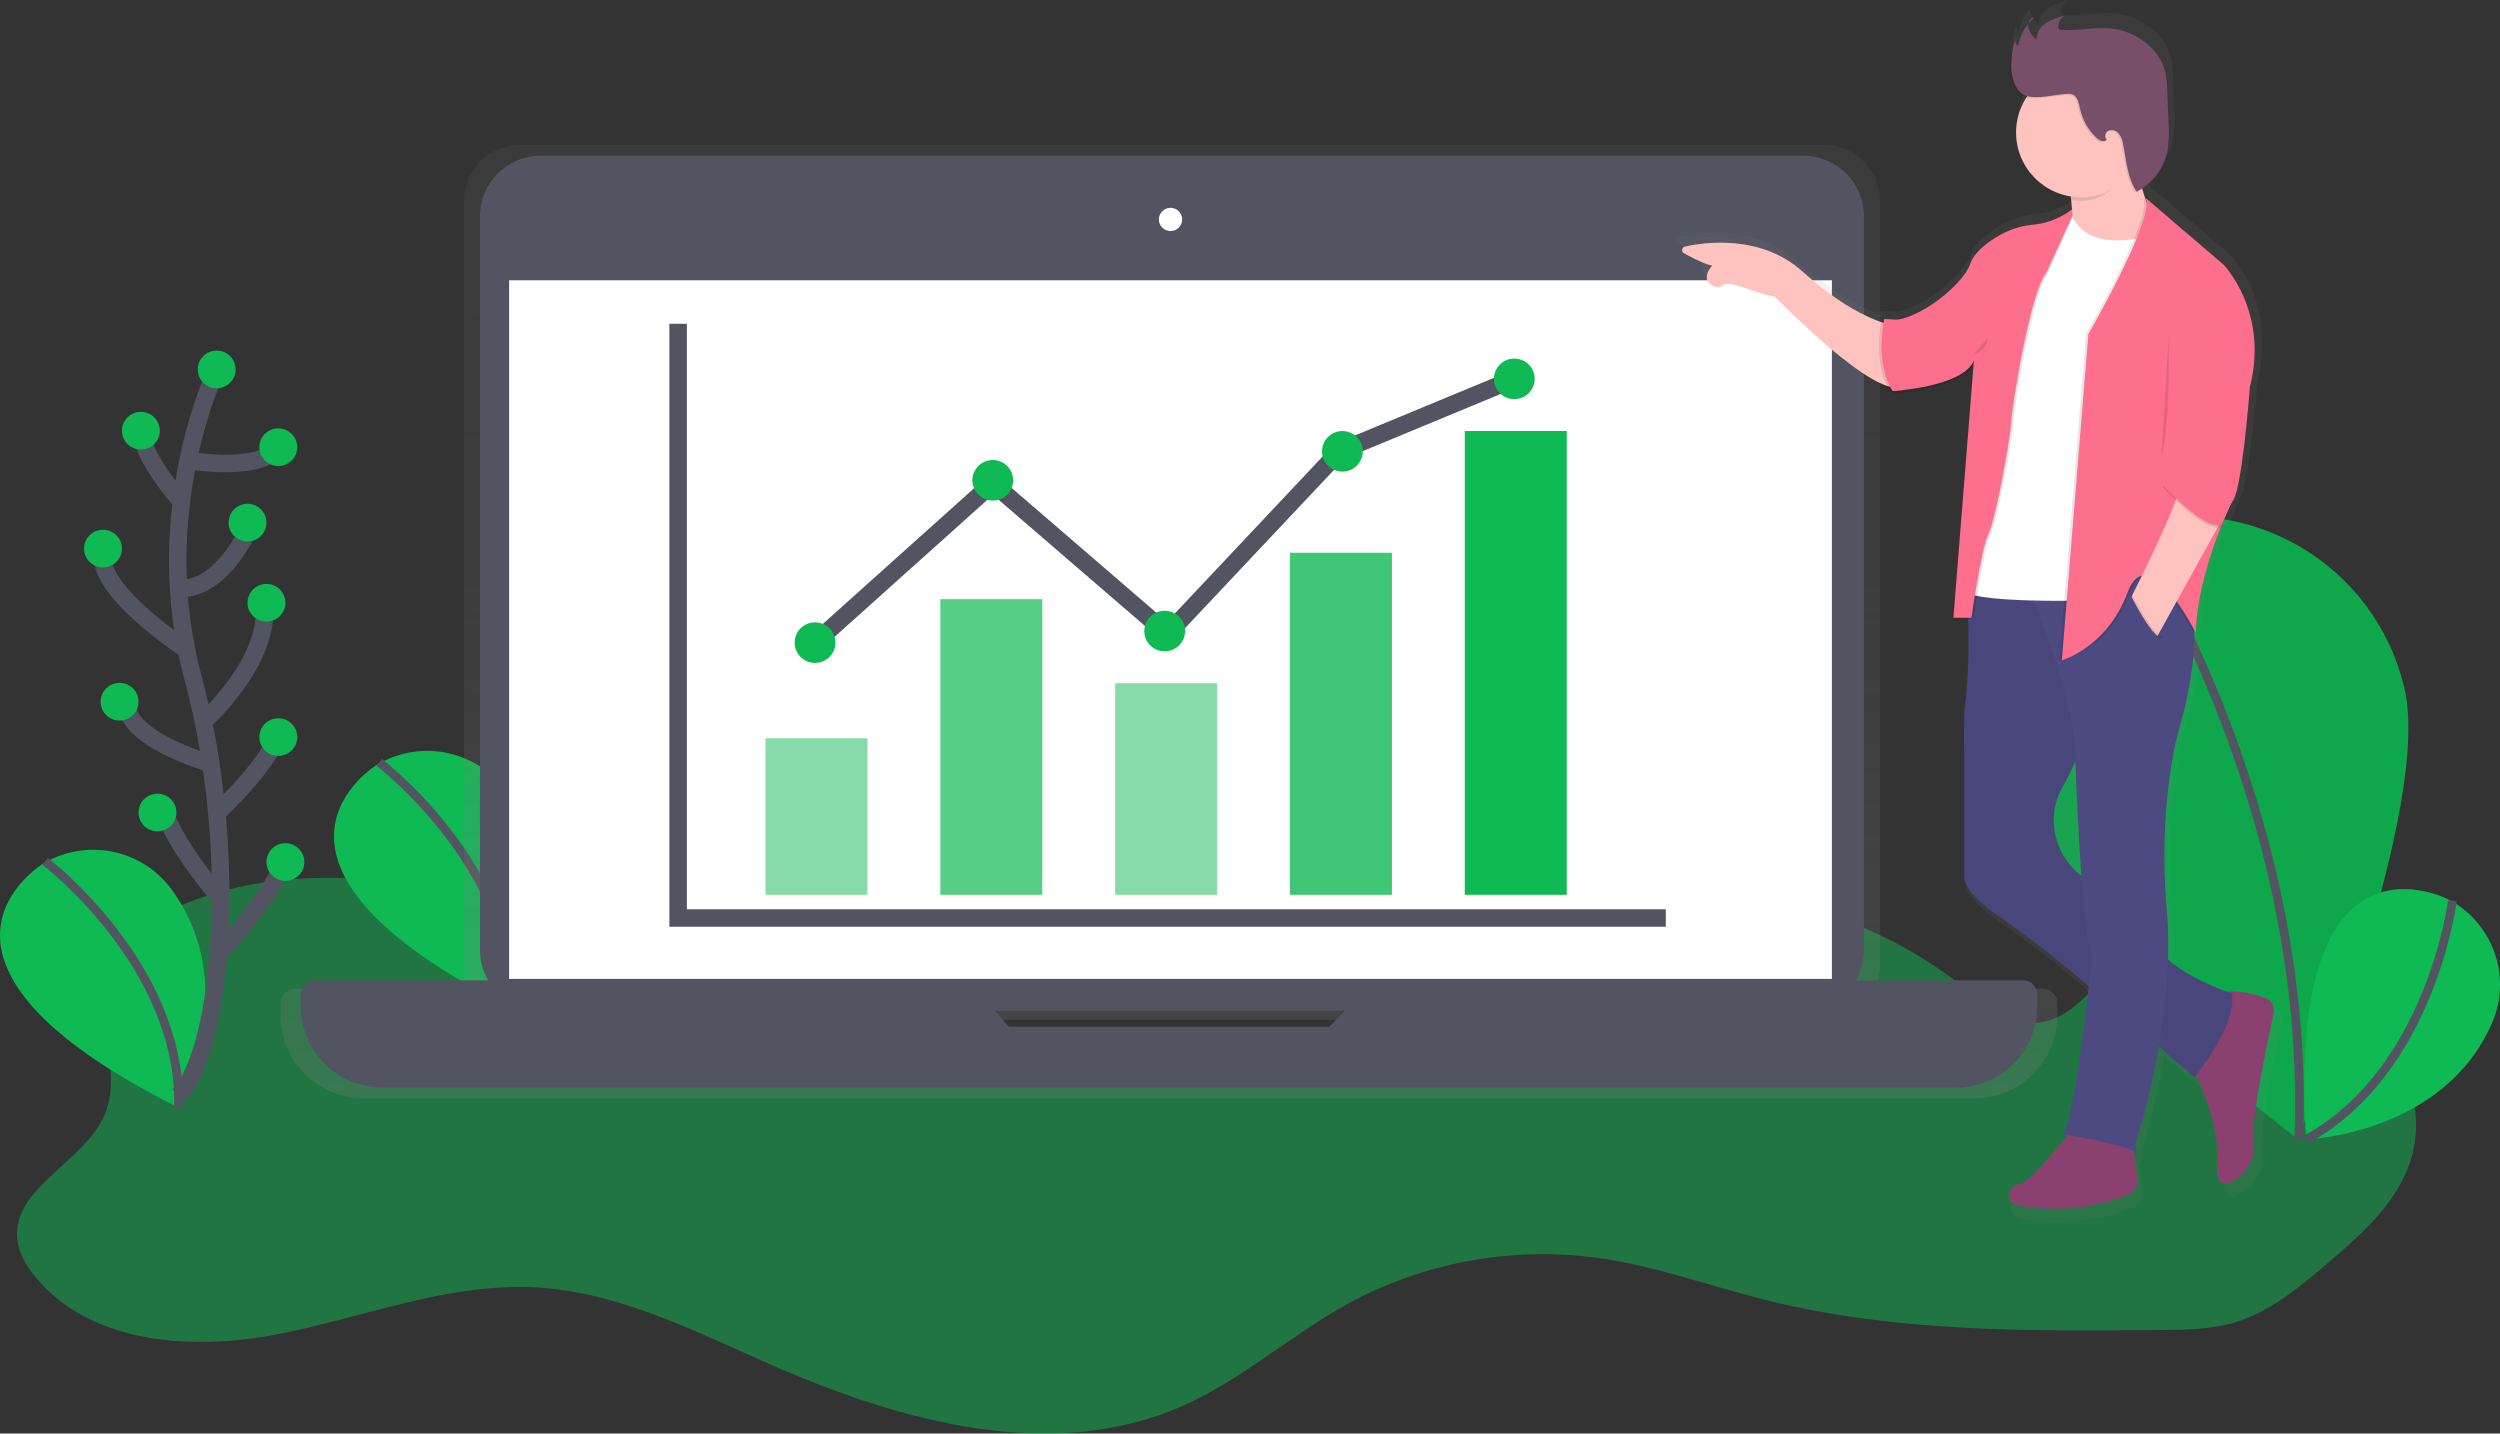 <svg width="286" height="164" viewBox="0 0 286 164" fill="none" xmlns="http://www.w3.org/2000/svg">
<rect x="0" y="0" width="286" height="164" fill="#333333" stroke="none"/>
<g clip-path="url(#clip0)">
<path opacity="0.5" d="M70.972 107.406C53.681 101.461 33.909 96.43 17.754 104.972C15.706 106.055 13.688 107.418 12.585 109.446C9.671 114.782 14.303 121.701 12.046 127.341C9.788 132.981 1.292 135.821 1.988 141.845C2.17 143.42 3.028 144.846 4.038 146.075C10.367 153.767 21.969 154.545 31.775 152.636C41.581 150.728 51.171 146.77 61.154 147.268C70.748 147.76 79.573 152.338 88.363 156.192C103.182 162.706 120.489 167.379 135.295 160.833C142.08 157.832 147.689 152.723 154.182 149.156C162.933 144.393 172.992 142.557 182.872 143.918C189.467 144.843 195.763 147.169 202.218 148.774C216.877 152.416 232.179 152.296 247.285 152.153C250.097 152.126 252.954 152.094 255.649 151.294C259.639 150.101 262.931 147.354 266.1 144.667C270.264 141.139 274.65 137.261 275.993 131.985C277.579 125.722 274.296 119.065 269.428 114.808C264.559 110.552 258.335 108.226 252.262 105.983C250.763 105.434 249.162 104.876 247.627 105.291C246.62 105.565 245.771 106.233 245.019 106.952C240.708 111.08 237.065 118.062 231.186 116.941C229.088 116.541 227.37 115.089 225.709 113.747C216.841 106.588 204.913 101.062 194.21 105.017C186.383 107.91 180.858 115.339 172.925 117.961C167.283 119.828 161.152 119.02 155.216 119.384C146.582 119.909 138.179 122.945 129.533 122.76C107.487 122.289 89.119 101.315 67.162 103.314C65.441 103.469 63.565 103.862 62.509 105.216" fill="#0FB953"/>
<path d="M43.17 87.455C43.17 87.455 24.85 98.458 58.633 115.405C58.633 115.405 66.077 101.655 57.848 90.444C56.251 88.259 53.904 86.733 51.252 86.155C48.6 85.577 45.827 85.986 43.458 87.306L43.17 87.455Z" fill="#0FB953"/>
<path d="M43.389 87.225C43.389 87.225 59.074 99.156 58.636 115.396" stroke="#535461" stroke-miterlimit="10"/>
<path d="M274.953 78.29C278.665 91.792 262.833 130.258 262.833 130.258C262.833 130.258 229.52 105.166 225.806 91.664C224.834 88.426 224.522 85.028 224.89 81.67C225.257 78.311 226.295 75.059 227.943 72.105C229.591 69.151 231.817 66.555 234.488 64.469C237.159 62.382 240.222 60.848 243.498 59.957C246.773 59.065 250.195 58.834 253.562 59.277C256.928 59.719 260.172 60.827 263.102 62.535C266.032 64.243 268.59 66.516 270.625 69.221C272.659 71.926 274.13 75.008 274.95 78.287L274.953 78.29Z" fill="#0FB953"/>
<path opacity="0.1" d="M274.953 78.29C278.665 91.792 262.833 130.258 262.833 130.258C262.833 130.258 229.52 105.166 225.806 91.664C224.834 88.426 224.522 85.028 224.89 81.67C225.257 78.311 226.295 75.059 227.943 72.105C229.591 69.151 231.817 66.555 234.488 64.469C237.159 62.382 240.222 60.848 243.498 59.957C246.773 59.065 250.195 58.834 253.562 59.277C256.928 59.719 260.172 60.827 263.102 62.535C266.032 64.243 268.59 66.516 270.625 69.221C272.659 71.926 274.13 75.008 274.95 78.287L274.953 78.29Z" fill="black"/>
<path d="M243.793 60.606C243.793 60.606 264.529 91.75 262.98 130.333" stroke="#535461" stroke-miterlimit="10"/>
<path d="M280.244 102.968C280.244 102.968 261.441 92.791 263.822 130.357C263.822 130.357 279.507 129.799 285.074 117.069C286.162 114.593 286.3 111.806 285.461 109.236C284.621 106.666 282.863 104.492 280.52 103.126L280.244 102.968Z" fill="#0FB953"/>
<path d="M280.554 103.033C280.554 103.033 278.125 122.533 263.822 130.357" stroke="#535461" stroke-miterlimit="10"/>
<path d="M4.965 98.78C4.965 98.78 -13.365 109.78 20.422 126.718C20.422 126.718 27.866 112.968 19.636 101.757C18.039 99.572 15.693 98.046 13.04 97.468C10.388 96.89 7.615 97.299 5.246 98.619L4.965 98.78Z" fill="#0FB953"/>
<path d="M5.175 98.55C5.175 98.55 20.86 110.481 20.422 126.721" stroke="#535461" stroke-miterlimit="10"/>
<path d="M233.665 113.099H214.404C214.847 112.213 215.077 111.235 215.075 110.245V22.987C215.075 21.285 214.396 19.653 213.187 18.45C211.977 17.247 210.337 16.571 208.627 16.571H59.532C57.822 16.571 56.182 17.247 54.972 18.45C53.763 19.653 53.084 21.285 53.084 22.987V110.248C53.082 111.238 53.312 112.216 53.755 113.102H33.813C33.589 113.102 33.366 113.146 33.158 113.232C32.951 113.318 32.762 113.444 32.604 113.603C32.445 113.761 32.32 113.949 32.235 114.156C32.15 114.363 32.106 114.585 32.107 114.808V116.177C32.107 118.694 33.112 121.108 34.901 122.888C36.69 124.668 39.117 125.668 41.647 125.668H225.832C228.362 125.668 230.788 124.668 232.577 122.888C234.366 121.108 235.371 118.694 235.371 116.177V114.808C235.373 114.584 235.33 114.363 235.245 114.155C235.16 113.948 235.035 113.759 234.876 113.601C234.717 113.442 234.529 113.316 234.321 113.23C234.113 113.144 233.891 113.099 233.665 113.099ZM114.981 118.528L113.321 116.663H154.326L152.497 118.531L114.981 118.528Z" fill="url(#paint0_linear)"/>
<path d="M206.261 17.806H61.882C58.031 17.806 54.909 20.912 54.909 24.744V108.694C54.909 112.526 58.031 115.632 61.882 115.632H206.261C210.113 115.632 213.234 112.526 213.234 108.694V24.744C213.234 20.912 210.113 17.806 206.261 17.806Z" fill="#535461"/>
<path d="M209.568 32.066H58.243V111.984H209.568V32.066Z" fill="white"/>
<path d="M133.907 26.429C134.644 26.429 135.241 25.834 135.241 25.101C135.241 24.368 134.644 23.774 133.907 23.774C133.171 23.774 132.573 24.368 132.573 25.101C132.573 25.834 133.171 26.429 133.907 26.429Z" fill="white"/>
<path d="M157.27 112.148L152.072 117.454H115.42L110.722 112.148H36.077C35.635 112.148 35.211 112.323 34.898 112.634C34.586 112.945 34.41 113.366 34.41 113.806V115.142C34.41 117.602 35.392 119.962 37.141 121.701C38.889 123.441 41.261 124.418 43.734 124.418H223.746C224.97 124.418 226.183 124.178 227.314 123.712C228.445 123.246 229.473 122.563 230.338 121.701C231.204 120.84 231.891 119.818 232.36 118.692C232.828 117.567 233.069 116.361 233.069 115.142V113.806C233.069 113.366 232.894 112.945 232.581 112.634C232.268 112.323 231.844 112.148 231.402 112.148H157.27Z" fill="#535461"/>
<path d="M77.577 37.041V105.02H190.568" stroke="#535461" stroke-width="2" stroke-miterlimit="10"/>
<path opacity="0.5" d="M99.239 84.461H87.574V102.368H99.239V84.461Z" fill="#0FB953"/>
<path opacity="0.7" d="M119.238 68.543H107.573V102.368H119.238V68.543Z" fill="#0FB953"/>
<path opacity="0.5" d="M139.237 78.158H127.572V102.365H139.237V78.158Z" fill="#0FB953"/>
<path opacity="0.8" d="M159.237 63.237H147.572V102.368H159.237V63.237Z" fill="#0FB953"/>
<path d="M179.236 49.308H167.571V102.365H179.236V49.308Z" fill="#0FB953"/>
<path d="M93.241 73.518L113.573 55.279L133.572 72.521L153.238 51.631L173.237 43.34" stroke="#535461" stroke-width="2" stroke-miterlimit="10"/>
<path d="M93.241 75.838C94.529 75.838 95.573 74.799 95.573 73.518C95.573 72.236 94.529 71.197 93.241 71.197C91.952 71.197 90.908 72.236 90.908 73.518C90.908 74.799 91.952 75.838 93.241 75.838Z" fill="#0FB953"/>
<path d="M133.239 74.511C134.527 74.511 135.571 73.472 135.571 72.19C135.571 70.909 134.527 69.87 133.239 69.87C131.95 69.87 130.906 70.909 130.906 72.19C130.906 73.472 131.95 74.511 133.239 74.511Z" fill="#0FB953"/>
<path d="M153.571 53.952C154.859 53.952 155.903 52.913 155.903 51.631C155.903 50.35 154.859 49.311 153.571 49.311C152.283 49.311 151.238 50.35 151.238 51.631C151.238 52.913 152.283 53.952 153.571 53.952Z" fill="#0FB953"/>
<path d="M113.573 57.266C114.861 57.266 115.905 56.227 115.905 54.945C115.905 53.663 114.861 52.625 113.573 52.625C112.284 52.625 111.24 53.663 111.24 54.945C111.24 56.227 112.284 57.266 113.573 57.266Z" fill="#0FB953"/>
<path d="M173.237 45.66C174.525 45.66 175.569 44.621 175.569 43.34C175.569 42.058 174.525 41.019 173.237 41.019C171.949 41.019 170.904 42.058 170.904 43.34C170.904 44.621 171.949 45.66 173.237 45.66Z" fill="#0FB953"/>
<path d="M260.011 115.053C258.782 114.65 256.96 114.185 255.515 114.349C254.139 113.851 250.904 112.56 248.694 110.615C248.758 108.703 248.709 106.789 248.547 104.882C247.417 92.096 249.959 83.667 249.959 83.667C249.959 83.667 251.956 77.237 251.737 71.901C251.866 72.143 251.938 72.286 251.938 72.286C252.112 67.684 253.689 62.92 254.87 59.953C254.915 59.94 254.959 59.924 255.002 59.905L256.321 56.791C256.426 56.61 256.51 56.416 256.57 56.216L256.783 55.724L256.72 55.697C256.741 55.616 256.762 55.53 256.783 55.443C257.625 51.897 258.282 43.486 258.282 43.486C260.542 34.634 255.176 29.17 255.176 29.17L246.068 21.373C246.114 21.475 246.144 21.582 246.158 21.692L246.083 21.627C245.954 21.26 245.813 20.821 245.675 20.32C245.997 20.091 246.298 19.834 246.575 19.554C247.61 18.581 248.323 17.317 248.616 15.93C248.793 14.846 248.838 13.744 248.751 12.649L248.601 8.888C248.595 8.152 248.519 7.418 248.377 6.696C247.69 3.713 244.617 1.626 241.532 1.488C240.551 1.483 239.57 1.534 238.594 1.643C237.797 1.709 236.996 1.726 236.196 1.694C236.105 1.699 236.015 1.675 235.938 1.626C235.869 1.557 235.829 1.464 235.827 1.366C235.812 1.191 235.832 1.016 235.886 0.849C235.941 0.682 236.029 0.528 236.145 0.397C236.266 0.291 236.406 0.211 236.559 0.161L236.34 0.212C236.448 0.127 236.57 0.062 236.7 0.018C235.9 0.158 235.131 0.435 234.427 0.838C234.233 0.965 234.055 1.114 233.897 1.283C233.478 1.648 233.205 2.153 233.129 2.702C232.754 2.387 232.473 1.974 232.32 1.509C232.272 1.319 232.272 1.121 232.32 0.931C232.266 0.996 232.214 1.064 232.164 1.133C232.164 1.113 232.164 1.092 232.164 1.071C231.585 1.779 231.175 2.609 230.965 3.499C230.884 3.402 230.823 3.291 230.786 3.171C230.749 3.051 230.737 2.925 230.749 2.801C230.704 2.941 230.662 3.081 230.623 3.221C230.609 3.128 230.609 3.034 230.623 2.941C230.27 4.016 230.111 5.145 230.152 6.275C230.152 7.403 230.656 9.159 231.87 9.556C231.933 9.577 231.996 9.592 232.062 9.607C231.379 10.662 230.97 11.87 230.872 13.121C230.773 14.372 230.989 15.628 231.498 16.776C232.008 17.924 232.796 18.928 233.791 19.699C234.787 20.47 235.959 20.982 237.203 21.191C237.223 21.328 237.242 21.473 237.26 21.624H237.308C237.341 21.922 237.368 22.25 237.386 22.584C237.08 22.883 236.744 23.151 236.385 23.383C235.366 23.983 234.229 24.357 233.051 24.481C231.645 24.591 230.279 24.997 229.043 25.674C227.589 26.482 225.985 27.66 225.482 29.092C224.642 31.478 220.019 35.191 216.92 35.654L215.816 35.591L215.735 35.567V35.588L215.466 35.573H215.451H215.379V35.588L215.1 35.573C215.1 35.573 215.073 35.702 215.034 35.928C213.475 35.394 210.162 33.915 205.851 30.023C201.055 25.689 194.564 26.542 192.061 27.088C191.976 27.107 191.898 27.151 191.839 27.214C191.78 27.278 191.741 27.358 191.729 27.444C191.717 27.53 191.731 27.617 191.77 27.695C191.809 27.773 191.871 27.836 191.947 27.878C192.957 28.43 194.522 29.232 195.245 29.322C195.245 29.322 193.746 30.882 195.341 31.708C195.532 31.8 195.745 31.838 195.957 31.817C196.168 31.797 196.37 31.718 196.54 31.591C197.313 31.028 199.463 32.304 202.578 32.969C202.578 32.969 211.367 42.019 215.732 43.408C215.833 43.606 215.944 43.798 216.065 43.984L216.335 43.963V43.984H216.449L216.482 44.282C216.482 44.282 223.269 43.927 225.476 41.476C225.632 41.337 225.775 41.184 225.904 41.019L223.545 70.547H223.566L223.545 70.827H225.281C225.429 74.459 225.272 78.096 224.81 81.702V100.951C224.81 100.951 224.72 102.645 228.258 105.127C231.967 107.696 235.541 110.452 238.966 113.386L239.395 113.756C238.744 119.646 237.383 130.625 236.247 131.034L236.949 131.156C235.749 132.668 232.344 136.823 231.307 136.933C230.035 137.073 229.187 139.042 231.307 139.462C235.539 140.191 239.89 139.764 243.898 138.228C244.297 138.071 244.633 137.785 244.85 137.416C245.067 137.048 245.154 136.617 245.097 136.193L244.686 133.092C244.764 133.135 244.827 133.2 244.866 133.279C245.148 134.124 244.866 132.155 244.866 132.155C246.027 128.441 246.94 124.655 247.597 120.821L251.794 124.43C251.794 124.43 251.878 124.326 252.025 124.132C253.053 126.452 254.888 131.201 254.477 134.678C253.914 139.45 259.274 135.239 258.713 132.429C258.258 130.157 260.296 120.523 261.091 116.92C261.176 116.531 261.113 116.124 260.914 115.779C260.714 115.434 260.392 115.175 260.011 115.053Z" fill="url(#paint1_linear)"/>
<path d="M216.149 37.109C216.149 37.109 212.15 36.423 206.22 31.073C201.528 26.84 195.2 27.672 192.759 28.206C192.676 28.224 192.601 28.267 192.543 28.329C192.485 28.391 192.447 28.469 192.435 28.553C192.423 28.636 192.437 28.722 192.475 28.797C192.513 28.873 192.574 28.935 192.648 28.976C193.635 29.513 195.164 30.297 195.88 30.387C195.88 30.387 194.402 31.908 195.973 32.722C196.161 32.814 196.371 32.852 196.58 32.832C196.788 32.812 196.987 32.734 197.154 32.608C197.91 32.06 200.008 33.306 203.051 33.954C203.051 33.954 214.911 46.164 217.669 44.094L216.149 37.109Z" fill="#FEC3BE"/>
<path d="M236.567 20.508C236.567 20.508 237.671 25.173 236.567 28.466L241.532 29.152L245.945 26.956V24.075C245.945 24.075 243.876 19.685 244.428 14.609L236.567 20.508Z" fill="#FEC3BE"/>
<path d="M250.625 121.618C250.625 121.618 254.222 128.615 253.659 133.279C253.095 137.944 258.348 133.828 257.796 131.084C257.349 128.865 259.34 119.452 260.116 115.951C260.2 115.572 260.14 115.176 259.948 114.84C259.755 114.503 259.443 114.249 259.073 114.128C257.415 113.585 254.639 112.92 253.245 113.937C251.186 115.444 250.625 121.618 250.625 121.618Z" fill="#8B416F"/>
<path d="M236.982 129.301C236.982 129.301 232.293 135.337 231.052 135.475C229.811 135.612 228.983 137.533 231.052 137.944C235.182 138.659 239.43 138.247 243.343 136.751C243.735 136.599 244.064 136.321 244.278 135.961C244.491 135.6 244.577 135.179 244.522 134.765L243.73 128.889L236.982 129.301Z" fill="#8B416F"/>
<path d="M229.259 65.232L224.762 65.829C225.379 71.054 225.361 76.334 224.708 81.556V100.346C224.708 100.346 224.621 102.001 228.075 104.408C231.696 106.913 235.187 109.601 238.532 112.461L251.045 123.246C251.045 123.246 256.009 117.209 255.32 113.642C255.32 113.642 247.046 111.035 245.942 106.782C245.31 104.348 242.102 102.308 239.476 101.026C237.825 100.228 236.498 98.893 235.715 97.241C234.933 95.59 234.742 93.721 235.174 91.947C235.327 91.33 235.564 90.737 235.878 90.184C238.085 86.343 241.257 77.699 241.257 77.699L235.189 66.192L229.259 65.232Z" fill="#4D4981"/>
<path opacity="0.05" d="M229.259 65.232L224.762 65.829C225.379 71.054 225.361 76.334 224.708 81.556V100.346C224.708 100.346 224.621 102.001 228.075 104.408C231.696 106.913 235.187 109.601 238.532 112.461L251.045 123.246C251.045 123.246 256.009 117.209 255.32 113.642C255.32 113.642 247.046 111.035 245.942 106.782C245.31 104.348 242.102 102.308 239.476 101.026C237.825 100.228 236.498 98.893 235.715 97.241C234.933 95.59 234.742 93.721 235.174 91.947C235.327 91.33 235.564 90.737 235.878 90.184C238.085 86.343 241.257 77.699 241.257 77.699L235.189 66.192L229.259 65.232Z" fill="black"/>
<path d="M235.878 129.721C235.878 129.721 244.015 131.093 244.291 131.916C244.566 132.74 244.291 130.819 244.291 130.819C244.291 130.819 248.979 116.687 247.888 104.205C246.797 91.723 249.267 83.488 249.267 83.488C249.267 83.488 252.163 74.159 250.508 68.808C248.853 63.457 231.478 65.79 231.478 65.79C231.478 65.79 237.545 79.921 237.407 86.644C237.407 86.644 238.097 106.949 239.338 109.282C239.326 109.27 237.395 129.164 235.878 129.721Z" fill="#4D4981"/>
<path d="M236.835 24.075C236.835 24.075 237.662 29.146 245.936 26.956L240.432 68.662C240.432 68.662 224.435 69.211 224.573 67.29L227.871 42.048L236.835 24.075Z" fill="white"/>
<path opacity="0.1" d="M237.05 23.801C235.973 24.856 234.569 25.519 233.066 25.683C231.693 25.788 230.358 26.182 229.151 26.84C227.733 27.631 226.153 28.779 225.673 30.178C224.708 32.922 218.64 37.449 215.882 36.489L216.847 44.721C216.847 44.721 224.708 44.309 226.087 41.291L223.745 70.666H225.814C225.814 70.666 226.917 62.709 227.745 61.062C228.572 59.416 230.227 50.361 230.365 48.166C230.503 45.971 232.571 33.348 234.364 31.165L237.062 24.648L237.05 23.801Z" fill="black"/>
<path opacity="0.1" d="M237.05 24.213C235.818 25.172 234.344 25.775 232.79 25.957C231.418 26.064 230.084 26.461 228.878 27.121C227.46 27.911 225.88 29.059 225.401 30.458C224.435 33.202 218.367 37.73 215.609 36.769L216.575 45.001C216.575 45.001 224.435 44.59 225.814 41.571L223.47 70.929H225.538C225.538 70.929 226.642 62.971 227.469 61.325C228.297 59.678 229.951 50.623 230.089 48.428C230.227 46.233 232.296 33.611 234.088 31.427L237.05 25.033V24.213Z" fill="black"/>
<path d="M237.05 23.938C235.818 24.897 234.344 25.501 232.79 25.683C231.418 25.788 230.083 26.182 228.875 26.84C227.457 27.631 225.877 28.779 225.398 30.178C224.432 32.922 218.365 37.449 215.606 36.489L216.572 44.721C216.572 44.721 224.432 44.309 225.811 41.291L223.47 70.666H225.538C225.538 70.666 226.642 62.709 227.469 61.062C228.297 59.416 229.951 50.361 230.089 48.166C230.227 45.971 232.296 33.348 234.089 31.165L237.053 24.785L237.05 23.938Z" fill="#FD6F8D"/>
<path opacity="0.1" d="M244.083 18.656C243.903 17.356 244.263 16.544 244.428 15.02L236.567 20.92C236.567 20.92 236.756 21.716 236.9 22.882C237.297 22.946 237.698 22.978 238.099 22.978C240.827 22.978 242.791 20.857 244.083 18.656Z" fill="black"/>
<path d="M238.084 22.569C242.197 22.569 245.531 19.252 245.531 15.16C245.531 11.069 242.197 7.752 238.084 7.752C233.972 7.752 230.638 11.069 230.638 15.16C230.638 19.252 233.972 22.569 238.084 22.569Z" fill="#FEC3BE"/>
<path opacity="0.1" d="M229.957 7.898C229.909 6.648 230.113 5.402 230.557 4.232C230.433 4.416 230.381 4.639 230.41 4.858C230.439 5.077 230.546 5.279 230.712 5.425C230.953 4.15 231.61 2.99 232.583 2.127C232.053 2.213 231.78 2.866 231.912 3.385C232.091 3.892 232.41 4.339 232.832 4.674C232.787 3.889 233.309 3.156 233.968 2.726C234.655 2.333 235.406 2.063 236.187 1.927C235.919 2.021 235.69 2.201 235.536 2.439C235.382 2.676 235.312 2.958 235.335 3.239C235.338 3.335 235.377 3.426 235.446 3.493C235.521 3.54 235.609 3.563 235.698 3.558C236.475 3.588 237.253 3.571 238.027 3.508C238.98 3.401 239.938 3.35 240.896 3.355C243.894 3.481 246.907 5.518 247.579 8.426C247.718 9.131 247.791 9.848 247.798 10.567L247.944 14.239C248.03 15.31 247.985 16.387 247.813 17.448C247.605 18.427 247.183 19.349 246.576 20.147C245.969 20.945 245.193 21.6 244.302 22.065C243.22 20.505 243.124 18.501 242.749 16.643C242.69 16.214 242.53 15.805 242.281 15.45C242.153 15.274 241.973 15.142 241.766 15.073C241.56 15.003 241.336 15 241.127 15.062C240.722 15.223 240.549 15.838 240.884 16.112C240.585 16.464 240.024 16.201 239.685 15.888C238.739 14.995 238.088 13.838 237.818 12.569C237.683 11.93 237.548 11.143 236.918 10.925C236.702 10.866 236.475 10.851 236.253 10.88C234.94 10.97 232.886 11.51 231.615 11.095C230.449 10.716 229.957 8.998 229.957 7.898Z" fill="black"/>
<path d="M230.095 7.761C230.047 6.511 230.251 5.265 230.694 4.095C230.571 4.279 230.519 4.501 230.548 4.721C230.576 4.94 230.684 5.142 230.85 5.288C231.09 4.013 231.748 2.853 232.721 1.989C232.19 2.076 231.917 2.729 232.049 3.248C232.229 3.755 232.547 4.201 232.97 4.537C232.925 3.752 233.446 3.018 234.106 2.589C234.793 2.196 235.544 1.926 236.324 1.79C236.057 1.884 235.828 2.064 235.674 2.301C235.52 2.539 235.449 2.82 235.473 3.102C235.475 3.198 235.515 3.289 235.584 3.355C235.659 3.403 235.747 3.426 235.836 3.421C236.612 3.451 237.39 3.434 238.165 3.37C239.118 3.264 240.076 3.213 241.034 3.218C244.032 3.343 247.045 5.381 247.716 8.289C247.856 8.994 247.929 9.711 247.935 10.43L248.082 14.102C248.167 15.173 248.123 16.25 247.95 17.311C247.743 18.29 247.32 19.212 246.713 20.01C246.107 20.808 245.33 21.463 244.44 21.928C243.357 20.368 243.261 18.364 242.887 16.506C242.828 16.077 242.667 15.668 242.419 15.313C242.291 15.137 242.111 15.005 241.904 14.936C241.697 14.866 241.474 14.862 241.265 14.925C240.86 15.086 240.686 15.7 241.022 15.975C240.722 16.327 240.162 16.064 239.823 15.751C238.877 14.858 238.226 13.7 237.955 12.431C237.82 11.793 237.685 11.006 237.056 10.788C236.839 10.729 236.613 10.714 236.39 10.743C235.077 10.833 233.024 11.373 231.753 10.958C230.586 10.576 230.095 8.861 230.095 7.761Z" fill="#784F69"/>
<path opacity="0.1" d="M215.25 36.492C215.25 36.492 214.147 41.562 216.215 44.724L217.387 44.628L216.749 36.575L215.25 36.492Z" fill="black"/>
<path d="M215.55 36.492C215.55 36.492 214.447 41.562 216.515 44.724L217.687 44.628L217.049 36.575L215.55 36.492Z" fill="#FD6F8D"/>
<path opacity="0.1" d="M245.187 22.647L254.082 30.261C254.082 30.261 259.322 35.612 257.116 44.255C257.116 44.255 256.15 56.878 255.047 57.426C255.047 57.426 251.186 65.11 250.91 72.381C250.91 72.381 245.739 62.023 243.394 68.334C241.05 74.645 235.6 75.537 235.6 75.537L238.633 38.207C238.633 38.207 246.29 24.967 245.187 22.647Z" fill="black"/>
<path d="M245.462 22.647L254.357 30.261C254.357 30.261 259.597 35.612 257.391 44.255C257.391 44.255 256.426 56.878 255.322 57.426C255.322 57.426 251.461 65.11 251.185 72.381C251.185 72.381 245.738 61.474 243.391 67.785C241.043 74.096 235.875 75.54 235.875 75.54L238.909 38.225C238.909 38.225 246.566 24.967 245.462 22.647Z" fill="#FD6F8D"/>
<path d="M249.531 54.808C249.531 54.808 251.737 53.299 255.323 57.415L246.497 73.33L243.532 68.877C243.532 68.877 249.807 56.591 249.531 54.808Z" fill="#FEC3BE"/>
<path opacity="0.1" d="M247.393 55.7C247.393 55.7 252.273 61.152 254.177 60.278L255.94 56.195L249.323 53.367L247.393 55.7Z" fill="black"/>
<path d="M247.393 55.425C247.393 55.425 252.273 60.877 254.177 60.004L255.94 55.92L249.323 53.093L247.393 55.425Z" fill="#FD6F8D"/>
<path opacity="0.1" d="M243.831 67.836C243.831 67.836 246.154 72.572 247.393 72.847L245.594 74.904L242.974 69.965L243.831 67.836Z" fill="black"/>
<path d="M243.693 67.982C243.693 67.982 246.017 72.718 247.255 72.993L245.456 75.051L242.83 70.103L243.693 67.982Z" fill="#4D4981"/>
<path opacity="0.1" d="M248.082 38.687C248.082 38.687 248.358 48.565 247.255 52.27L248.082 38.687Z" fill="black"/>
<path opacity="0.1" d="M225.742 40.608C225.742 40.608 227.397 40.059 227.397 38.687L225.742 40.608Z" fill="black"/>
<path d="M24.79 42.26C24.79 42.26 16.929 58.438 22.091 77.583C27.254 96.728 25.614 119.637 20.467 125.304" stroke="#535461" stroke-width="2" stroke-miterlimit="10"/>
<path d="M24.79 44.419C25.987 44.419 26.957 43.454 26.957 42.263C26.957 41.072 25.987 40.107 24.79 40.107C23.593 40.107 22.622 41.072 22.622 42.263C22.622 43.454 23.593 44.419 24.79 44.419Z" fill="#0FB953"/>
<path d="M21.521 52.666C21.521 52.666 29.67 54.128 31.837 51.175" stroke="#535461" stroke-width="2" stroke-miterlimit="10"/>
<path d="M20.748 57.364C20.748 57.364 15.846 51.968 16.116 48.732" stroke="#535461" stroke-width="2" stroke-miterlimit="10"/>
<path d="M20.332 67.248C20.332 67.248 24.79 68.417 28.858 59.792" stroke="#535461" stroke-width="2" stroke-miterlimit="10"/>
<path d="M21.521 74.436C21.521 74.436 10.429 67.335 11.781 62.753" stroke="#535461" stroke-width="2" stroke-miterlimit="10"/>
<path d="M23.255 82.564C23.255 82.564 31.026 75.704 30.213 68.954" stroke="#535461" stroke-width="2" stroke-miterlimit="10"/>
<path d="M24.1 87.342C24.1 87.342 14.207 84.592 14.507 80.279" stroke="#535461" stroke-width="2" stroke-miterlimit="10"/>
<path d="M24.789 93.036C24.789 93.036 31.022 87.291 31.834 83.79" stroke="#535461" stroke-width="2" stroke-miterlimit="10"/>
<path d="M25.224 102.803C25.224 102.803 18.829 95.377 18.557 91.604" stroke="#535461" stroke-width="2" stroke-miterlimit="10"/>
<path d="M25.225 108.951C25.225 108.951 32.381 101.041 32.92 97.268" stroke="#535461" stroke-width="2" stroke-miterlimit="10"/>
<path d="M16.117 51.429C17.314 51.429 18.284 50.463 18.284 49.272C18.284 48.081 17.314 47.116 16.117 47.116C14.92 47.116 13.949 48.081 13.949 49.272C13.949 50.463 14.92 51.429 16.117 51.429Z" fill="#0FB953"/>
<path d="M13.679 82.436C14.876 82.436 15.847 81.47 15.847 80.279C15.847 79.088 14.876 78.123 13.679 78.123C12.482 78.123 11.512 79.088 11.512 80.279C11.512 81.47 12.482 82.436 13.679 82.436Z" fill="#0FB953"/>
<path d="M11.782 64.91C12.979 64.91 13.949 63.944 13.949 62.753C13.949 61.562 12.979 60.597 11.782 60.597C10.585 60.597 9.614 61.562 9.614 62.753C9.614 63.944 10.585 64.91 11.782 64.91Z" fill="#0FB953"/>
<path d="M31.837 53.317C33.035 53.317 34.005 52.351 34.005 51.16C34.005 49.969 33.035 49.004 31.837 49.004C30.64 49.004 29.67 49.969 29.67 51.16C29.67 52.351 30.64 53.317 31.837 53.317Z" fill="#0FB953"/>
<path d="M31.837 86.48C33.035 86.48 34.005 85.514 34.005 84.323C34.005 83.132 33.035 82.167 31.837 82.167C30.64 82.167 29.67 83.132 29.67 84.323C29.67 85.514 30.64 86.48 31.837 86.48Z" fill="#0FB953"/>
<path d="M28.315 61.945C29.512 61.945 30.482 60.98 30.482 59.789C30.482 58.598 29.512 57.632 28.315 57.632C27.118 57.632 26.148 58.598 26.148 59.789C26.148 60.98 27.118 61.945 28.315 61.945Z" fill="#0FB953"/>
<path d="M32.65 100.772C33.847 100.772 34.817 99.807 34.817 98.616C34.817 97.425 33.847 96.46 32.65 96.46C31.453 96.46 30.482 97.425 30.482 98.616C30.482 99.807 31.453 100.772 32.65 100.772Z" fill="#0FB953"/>
<path d="M18.014 95.108C19.211 95.108 20.182 94.143 20.182 92.952C20.182 91.761 19.211 90.796 18.014 90.796C16.817 90.796 15.847 91.761 15.847 92.952C15.847 94.143 16.817 95.108 18.014 95.108Z" fill="#0FB953"/>
<path d="M30.483 71.111C31.68 71.111 32.65 70.145 32.65 68.954C32.65 67.763 31.68 66.798 30.483 66.798C29.286 66.798 28.315 67.763 28.315 68.954C28.315 70.145 29.286 71.111 30.483 71.111Z" fill="#0FB953"/>
</g>
<defs>
<linearGradient id="paint0_linear" x1="133.739" y1="125.656" x2="133.739" y2="16.568" gradientUnits="userSpaceOnUse">
<stop stop-color="#808080" stop-opacity="0.25"/>
<stop offset="0.54" stop-color="#808080" stop-opacity="0.12"/>
<stop offset="1" stop-color="#808080" stop-opacity="0.1"/>
</linearGradient>
<linearGradient id="paint1_linear" x1="61150.7" y1="89993" x2="61150.7" y2="24473.2" gradientUnits="userSpaceOnUse">
<stop stop-color="#808080" stop-opacity="0.25"/>
<stop offset="0.54" stop-color="#808080" stop-opacity="0.12"/>
<stop offset="1" stop-color="#808080" stop-opacity="0.1"/>
</linearGradient>
<clipPath id="clip0">
<rect width="286" height="164" fill="white"/>
</clipPath>
</defs>
</svg>

